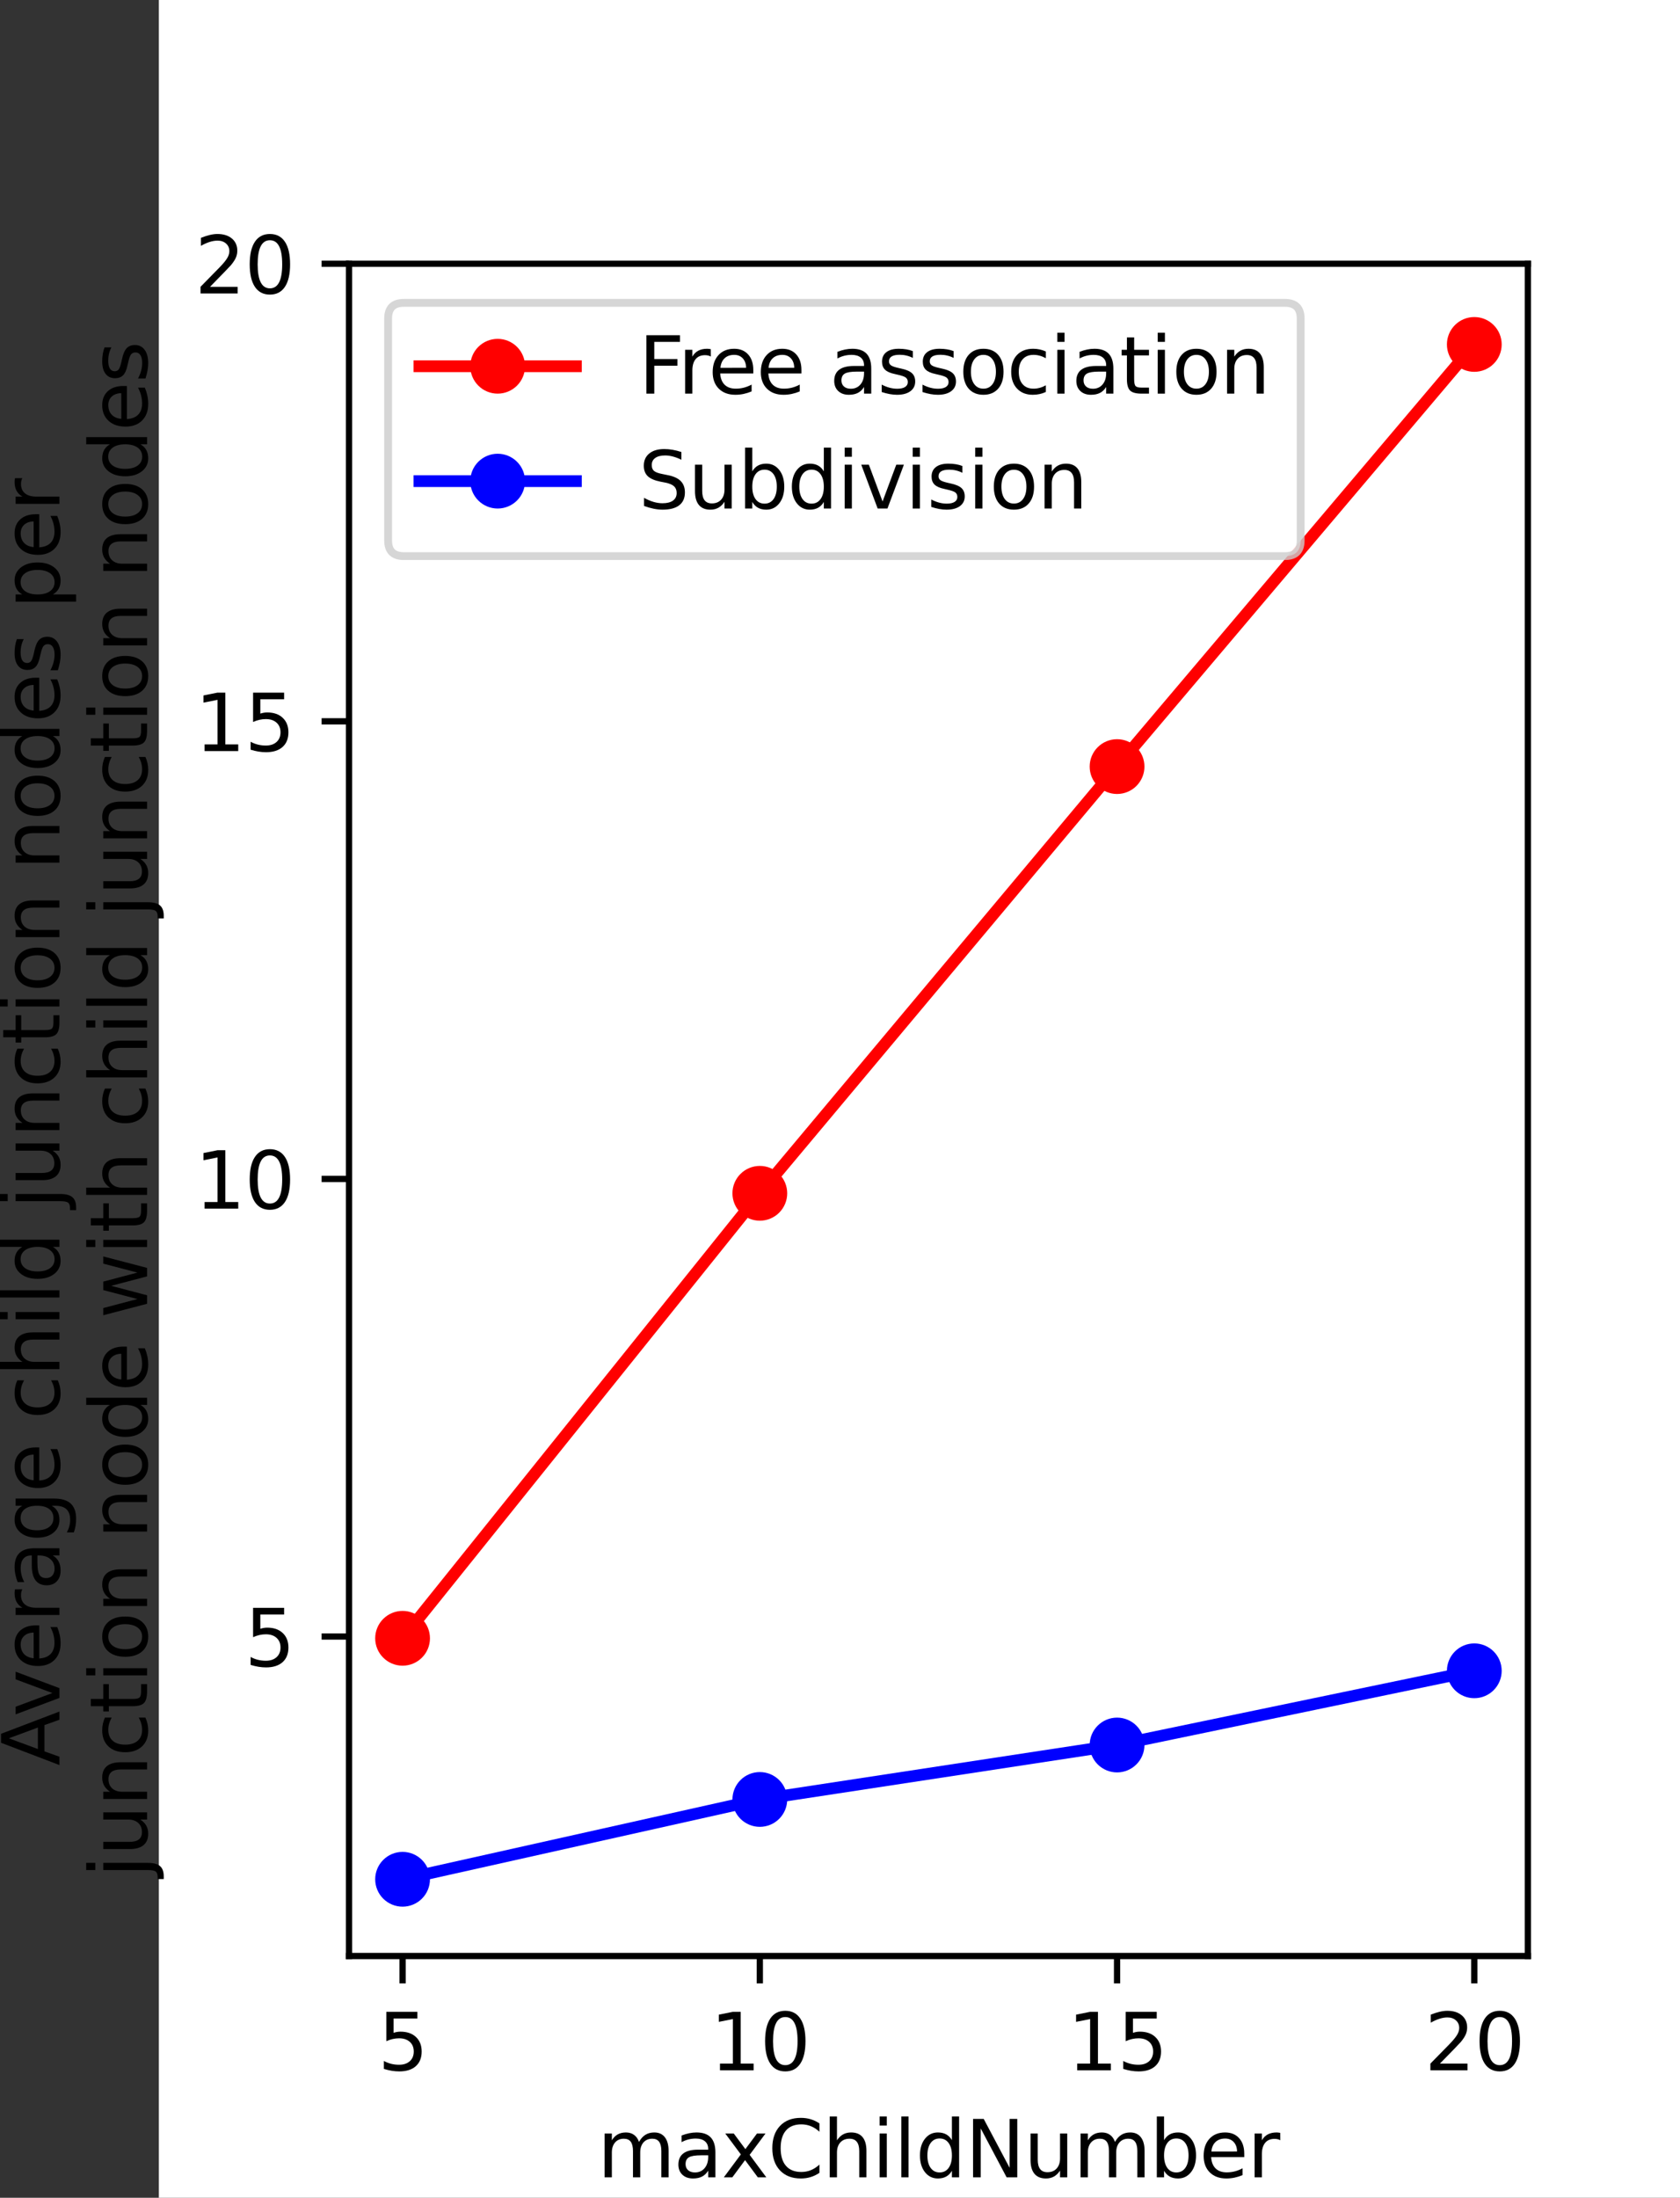<?xml version="1.0" encoding="UTF-8" standalone="no"?>
<svg
   width="214.701pt"
   height="280.8pt"
   viewBox="0 0 214.701 280.8"
   version="1.1"
   id="svg11254"
   sodipodi:docname="average_sub_junction_nodes_per_junction.svg"
   inkscape:version="1.2.2 (b0a8486541, 2022-12-01)"
   xmlns:inkscape="http://www.inkscape.org/namespaces/inkscape"
   xmlns:sodipodi="http://sodipodi.sourceforge.net/DTD/sodipodi-0.dtd"
   xmlns:xlink="http://www.w3.org/1999/xlink"
   xmlns="http://www.w3.org/2000/svg"
   xmlns:svg="http://www.w3.org/2000/svg"
   xmlns:rdf="http://www.w3.org/1999/02/22-rdf-syntax-ns#"
   xmlns:cc="http://creativecommons.org/ns#"
   xmlns:dc="http://purl.org/dc/elements/1.1/">
  <rect x="0" y="0" width="214.701" height="280.8" fill="#333333" stroke="none"/>
  <sodipodi:namedview
     id="namedview11256"
     pagecolor="#ffffff"
     bordercolor="#000000"
     borderopacity="0.25"
     inkscape:showpageshadow="2"
     inkscape:pageopacity="0.0"
     inkscape:pagecheckerboard="0"
     inkscape:deskcolor="#d1d1d1"
     inkscape:document-units="pt"
     showgrid="false"
     inkscape:zoom="2.326389"
     inkscape:cx="156.89552"
     inkscape:cy="187.62984"
     inkscape:window-width="1920"
     inkscape:window-height="1080"
     inkscape:window-x="0"
     inkscape:window-y="0"
     inkscape:window-maximized="1"
     inkscape:current-layer="svg11254" />
  <defs
     id="defs10782">
    <style
       type="text/css"
       id="style10780">*{stroke-linejoin: round; stroke-linecap: butt}</style>
  </defs>
  <g
     id="figure_1"
     transform="translate(20.301)">
    <g
       id="patch_1">
      <path
         d="M 0,280.8 H 194.4 V 0 H 0 Z"
         style="fill:#ffffff"
         id="path10784" />
    </g>
    <g
       id="axes_1">
      <g
         id="patch_2">
        <path
           d="M 24.3,249.912 H 174.96 V 33.696 H 24.3 Z"
           style="fill:#ffffff"
           id="path10787" />
      </g>
      <g
         id="matplotlib.axis_1">
        <g
           id="xtick_1">
          <g
             id="line2d_1">
            <defs
               id="defs10791">
              <path
                 id="m374f528815"
                 d="M 0,0 V 3.5"
                 style="stroke:#000000;stroke-width:0.8" />
            </defs>
            <g
               id="g10795">
              <use
                 xlink:href="#m374f528815"
                 x="31.148"
                 y="249.912"
                 style="stroke:#000000;stroke-width:0.8"
                 id="use10793" />
            </g>
          </g>
          <g
             id="text_1">
            <!-- 5 -->
            <g
               transform="matrix(0.1,0,0,-0.1,27.967,264.51)"
               id="g10803">
              <defs
                 id="defs10799">
                <path
                   id="DejaVuSans-35"
                   d="M 691,4666 H 3169 V 4134 H 1269 V 2991 q 137,47 274,70 138,23 276,23 781,0 1237,-428 457,-428 457,-1159 Q 3513,744 3044,326 2575,-91 1722,-91 1428,-91 1123,-41 819,9 494,109 v 635 q 281,-153 581,-228 300,-75 634,-75 541,0 856,284 316,284 316,772 0,487 -316,771 -315,285 -856,285 -253,0 -505,-56 -251,-56 -513,-175 z"
                   transform="scale(0.016)" />
              </defs>
              <use
                 xlink:href="#DejaVuSans-35"
                 id="use10801" />
            </g>
          </g>
        </g>
        <g
           id="xtick_2">
          <g
             id="line2d_2">
            <g
               id="g10809">
              <use
                 xlink:href="#m374f528815"
                 x="76.803"
                 y="249.912"
                 style="stroke:#000000;stroke-width:0.8"
                 id="use10807" />
            </g>
          </g>
          <g
             id="text_2">
            <!-- 10 -->
            <g
               transform="matrix(0.1,0,0,-0.1,70.44,264.51)"
               id="g10820">
              <defs
                 id="defs10814">
                <path
                   id="DejaVuSans-31"
                   d="M 794,531 H 1825 V 4091 L 703,3866 v 575 l 1116,225 h 631 V 531 H 3481 V 0 H 794 Z"
                   transform="scale(0.016)" />
                <path
                   id="DejaVuSans-30"
                   d="m 2034,4250 q -487,0 -733,-480 -245,-479 -245,-1442 0,-959 245,-1439 246,-480 733,-480 491,0 736,480 246,480 246,1439 0,963 -246,1442 -245,480 -736,480 z m 0,500 q 785,0 1199,-621 414,-620 414,-1801 0,-1178 -414,-1799 -414,-620 -1199,-620 -784,0 -1198,620 -414,621 -414,1799 0,1181 414,1801 414,621 1198,621 z"
                   transform="scale(0.016)" />
              </defs>
              <use
                 xlink:href="#DejaVuSans-31"
                 id="use10816" />
              <use
                 xlink:href="#DejaVuSans-30"
                 x="63.623"
                 id="use10818" />
            </g>
          </g>
        </g>
        <g
           id="xtick_3">
          <g
             id="line2d_3">
            <g
               id="g10826">
              <use
                 xlink:href="#m374f528815"
                 x="122.457"
                 y="249.912"
                 style="stroke:#000000;stroke-width:0.8"
                 id="use10824" />
            </g>
          </g>
          <g
             id="text_3">
            <!-- 15 -->
            <g
               transform="matrix(0.1,0,0,-0.1,116.095,264.51)"
               id="g10833">
              <use
                 xlink:href="#DejaVuSans-31"
                 id="use10829" />
              <use
                 xlink:href="#DejaVuSans-35"
                 x="63.623"
                 id="use10831" />
            </g>
          </g>
        </g>
        <g
           id="xtick_4">
          <g
             id="line2d_4">
            <g
               id="g10839">
              <use
                 xlink:href="#m374f528815"
                 x="168.112"
                 y="249.912"
                 style="stroke:#000000;stroke-width:0.8"
                 id="use10837" />
            </g>
          </g>
          <g
             id="text_4">
            <!-- 20 -->
            <g
               transform="matrix(0.1,0,0,-0.1,161.749,264.51)"
               id="g10849">
              <defs
                 id="defs10843">
                <path
                   id="DejaVuSans-32"
                   d="M 1228,531 H 3431 V 0 H 469 v 531 q 359,372 979,998 621,627 780,809 303,340 423,576 121,236 121,464 0,372 -261,606 -261,235 -680,235 -297,0 -627,-103 -329,-103 -704,-313 v 638 q 381,153 712,231 332,78 607,78 725,0 1156,-363 431,-362 431,-968 0,-288 -108,-546 -107,-257 -392,-607 -78,-91 -497,-524 Q 1991,1309 1228,531 Z"
                   transform="scale(0.016)" />
              </defs>
              <use
                 xlink:href="#DejaVuSans-32"
                 id="use10845" />
              <use
                 xlink:href="#DejaVuSans-30"
                 x="63.623"
                 id="use10847" />
            </g>
          </g>
        </g>
        <g
           id="text_5">
          <!-- maxChildNumber -->
          <g
             transform="matrix(0.1,0,0,-0.1,56.038,278.189)"
             id="g10896">
            <defs
               id="defs10866">
              <path
                 id="DejaVuSans-6d"
                 d="m 3328,2828 q 216,388 516,572 300,184 706,184 547,0 844,-383 297,-382 297,-1088 V 0 h -578 v 2094 q 0,503 -179,746 -178,244 -543,244 -447,0 -707,-297 -259,-296 -259,-809 V 0 h -578 v 2094 q 0,506 -178,748 -178,242 -550,242 -441,0 -701,-298 -259,-298 -259,-808 V 0 H 581 v 3500 h 578 v -544 q 197,322 472,475 275,153 653,153 382,0 649,-194 267,-193 395,-562 z"
                 transform="scale(0.016)" />
              <path
                 id="DejaVuSans-61"
                 d="m 2194,1759 q -697,0 -966,-159 -269,-159 -269,-544 0,-306 202,-486 202,-179 548,-179 479,0 768,339 289,339 289,901 v 128 z m 1147,238 V 0 H 2766 V 531 Q 2569,213 2275,61 1981,-91 1556,-91 q -537,0 -855,302 -317,302 -317,808 0,590 395,890 396,300 1180,300 h 807 v 57 q 0,397 -261,614 -261,217 -733,217 -300,0 -585,-72 -284,-72 -546,-216 v 532 q 315,122 612,182 297,61 578,61 760,0 1135,-394 375,-393 375,-1193 z"
                 transform="scale(0.016)" />
              <path
                 id="DejaVuSans-78"
                 d="M 3513,3500 2247,1797 3578,0 H 2900 L 1881,1375 863,0 H 184 L 1544,1831 300,3500 h 678 l 928,-1247 928,1247 z"
                 transform="scale(0.016)" />
              <path
                 id="DejaVuSans-43"
                 d="m 4122,4306 v -665 q -319,297 -680,443 -361,147 -767,147 -800,0 -1225,-489 -425,-489 -425,-1414 0,-922 425,-1411 425,-489 1225,-489 406,0 767,147 361,147 680,444 V 359 Q 3791,134 3420,21 3050,-91 2638,-91 1578,-91 968,557 359,1206 359,2328 q 0,1125 609,1773 610,649 1670,649 418,0 788,-111 371,-111 696,-333 z"
                 transform="scale(0.016)" />
              <path
                 id="DejaVuSans-68"
                 d="M 3513,2113 V 0 h -575 v 2094 q 0,497 -194,743 -194,247 -581,247 -466,0 -735,-297 -269,-296 -269,-809 V 0 H 581 v 4863 h 578 V 2956 q 207,316 486,472 280,156 646,156 603,0 912,-373 310,-373 310,-1098 z"
                 transform="scale(0.016)" />
              <path
                 id="DejaVuSans-69"
                 d="m 603,3500 h 575 V 0 H 603 Z m 0,1363 h 575 V 4134 H 603 Z"
                 transform="scale(0.016)" />
              <path
                 id="DejaVuSans-6c"
                 d="m 603,4863 h 575 V 0 H 603 Z"
                 transform="scale(0.016)" />
              <path
                 id="DejaVuSans-64"
                 d="m 2906,2969 v 1894 h 575 V 0 H 2906 V 525 Q 2725,213 2448,61 2172,-91 1784,-91 1150,-91 751,415 353,922 353,1747 q 0,825 398,1331 399,506 1033,506 388,0 664,-152 277,-151 458,-463 z M 947,1747 q 0,-634 261,-995 261,-361 717,-361 456,0 718,361 263,361 263,995 0,634 -263,995 -262,361 -718,361 -456,0 -717,-361 -261,-361 -261,-995 z"
                 transform="scale(0.016)" />
              <path
                 id="DejaVuSans-4e"
                 d="m 628,4666 h 850 L 3547,763 v 3903 h 612 V 0 H 3309 L 1241,3903 V 0 H 628 Z"
                 transform="scale(0.016)" />
              <path
                 id="DejaVuSans-75"
                 d="m 544,1381 v 2119 h 575 V 1403 q 0,-497 193,-746 194,-248 582,-248 465,0 735,297 271,297 271,810 v 1984 h 575 V 0 H 2900 V 538 Q 2691,219 2414,64 2138,-91 1772,-91 1169,-91 856,284 544,659 544,1381 Z m 1447,2203 z"
                 transform="scale(0.016)" />
              <path
                 id="DejaVuSans-62"
                 d="m 3116,1747 q 0,634 -261,995 -261,361 -717,361 -457,0 -718,-361 -261,-361 -261,-995 0,-634 261,-995 261,-361 718,-361 456,0 717,361 261,361 261,995 z M 1159,2969 q 182,312 458,463 277,152 661,152 638,0 1036,-506 399,-506 399,-1331 Q 3713,922 3314,415 2916,-91 2278,-91 1894,-91 1617,61 1341,213 1159,525 V 0 H 581 v 4863 h 578 z"
                 transform="scale(0.016)" />
              <path
                 id="DejaVuSans-65"
                 d="M 3597,1894 V 1613 H 953 q 38,-594 358,-905 320,-311 892,-311 331,0 642,81 311,81 618,244 V 178 Q 3153,47 2828,-22 2503,-91 2169,-91 1331,-91 842,396 353,884 353,1716 q 0,859 464,1363 464,505 1252,505 706,0 1117,-455 411,-454 411,-1235 z m -575,169 q -6,471 -264,752 -258,282 -683,282 -481,0 -770,-272 -289,-272 -333,-766 z"
                 transform="scale(0.016)" />
              <path
                 id="DejaVuSans-72"
                 d="m 2631,2963 q -97,56 -211,82 -114,27 -251,27 -488,0 -749,-317 -261,-317 -261,-911 V 0 H 581 v 3500 h 578 v -544 q 182,319 472,473 291,155 707,155 59,0 131,-8 72,-7 159,-23 z"
                 transform="scale(0.016)" />
            </defs>
            <use
               xlink:href="#DejaVuSans-6d"
               id="use10868" />
            <use
               xlink:href="#DejaVuSans-61"
               x="97.412"
               id="use10870" />
            <use
               xlink:href="#DejaVuSans-78"
               x="158.691"
               id="use10872" />
            <use
               xlink:href="#DejaVuSans-43"
               x="217.871"
               id="use10874" />
            <use
               xlink:href="#DejaVuSans-68"
               x="287.695"
               id="use10876" />
            <use
               xlink:href="#DejaVuSans-69"
               x="351.074"
               id="use10878" />
            <use
               xlink:href="#DejaVuSans-6c"
               x="378.857"
               id="use10880" />
            <use
               xlink:href="#DejaVuSans-64"
               x="406.641"
               id="use10882" />
            <use
               xlink:href="#DejaVuSans-4e"
               x="470.117"
               id="use10884" />
            <use
               xlink:href="#DejaVuSans-75"
               x="544.922"
               id="use10886" />
            <use
               xlink:href="#DejaVuSans-6d"
               x="608.301"
               id="use10888" />
            <use
               xlink:href="#DejaVuSans-62"
               x="705.713"
               id="use10890" />
            <use
               xlink:href="#DejaVuSans-65"
               x="769.189"
               id="use10892" />
            <use
               xlink:href="#DejaVuSans-72"
               x="830.713"
               id="use10894" />
          </g>
        </g>
      </g>
      <g
         id="matplotlib.axis_2">
        <g
           id="ytick_1">
          <g
             id="line2d_5">
            <defs
               id="defs10901">
              <path
                 id="m7ce250c5ac"
                 d="M 0,0 H -3.5"
                 style="stroke:#000000;stroke-width:0.8" />
            </defs>
            <g
               id="g10905">
              <use
                 xlink:href="#m7ce250c5ac"
                 x="24.3"
                 y="209.093"
                 style="stroke:#000000;stroke-width:0.8"
                 id="use10903" />
            </g>
          </g>
          <g
             id="text_6">
            <!-- 5 -->
            <g
               transform="matrix(0.1,0,0,-0.1,10.938,212.892)"
               id="g10910">
              <use
                 xlink:href="#DejaVuSans-35"
                 id="use10908" />
            </g>
          </g>
        </g>
        <g
           id="ytick_2">
          <g
             id="line2d_6">
            <g
               id="g10916">
              <use
                 xlink:href="#m7ce250c5ac"
                 x="24.3"
                 y="150.627"
                 style="stroke:#000000;stroke-width:0.8"
                 id="use10914" />
            </g>
          </g>
          <g
             id="text_7">
            <!-- 10 -->
            <g
               transform="matrix(0.1,0,0,-0.1,4.575,154.426)"
               id="g10923">
              <use
                 xlink:href="#DejaVuSans-31"
                 id="use10919" />
              <use
                 xlink:href="#DejaVuSans-30"
                 x="63.623"
                 id="use10921" />
            </g>
          </g>
        </g>
        <g
           id="ytick_3">
          <g
             id="line2d_7">
            <g
               id="g10929">
              <use
                 xlink:href="#m7ce250c5ac"
                 x="24.3"
                 y="92.162"
                 style="stroke:#000000;stroke-width:0.8"
                 id="use10927" />
            </g>
          </g>
          <g
             id="text_8">
            <!-- 15 -->
            <g
               transform="matrix(0.1,0,0,-0.1,4.575,95.961)"
               id="g10936">
              <use
                 xlink:href="#DejaVuSans-31"
                 id="use10932" />
              <use
                 xlink:href="#DejaVuSans-35"
                 x="63.623"
                 id="use10934" />
            </g>
          </g>
        </g>
        <g
           id="ytick_4">
          <g
             id="line2d_8">
            <g
               id="g10942">
              <use
                 xlink:href="#m7ce250c5ac"
                 x="24.3"
                 y="33.696"
                 style="stroke:#000000;stroke-width:0.8"
                 id="use10940" />
            </g>
          </g>
          <g
             id="text_9">
            <!-- 20 -->
            <g
               transform="matrix(0.1,0,0,-0.1,4.575,37.495)"
               id="g10949">
              <use
                 xlink:href="#DejaVuSans-32"
                 id="use10945" />
              <use
                 xlink:href="#DejaVuSans-30"
                 x="63.623"
                 id="use10947" />
            </g>
          </g>
        </g>
        <g
           id="text_10">
          <!-- Average child junction nodes per  -->
          <g
             transform="matrix(0,-0.1,-0.1,0,-12.703,225.595)"
             id="g11032">
            <defs
               id="defs10964">
              <path
                 id="DejaVuSans-41"
                 d="M 2188,4044 1331,1722 h 1716 z m -357,622 h 716 L 4325,0 H 3669 L 3244,1197 H 1141 L 716,0 H 50 Z"
                 transform="scale(0.016)" />
              <path
                 id="DejaVuSans-76"
                 d="M 191,3500 H 800 L 1894,563 2988,3500 h 609 L 2284,0 h -781 z"
                 transform="scale(0.016)" />
              <path
                 id="DejaVuSans-67"
                 d="m 2906,1791 q 0,625 -258,968 -257,344 -723,344 -462,0 -720,-344 -258,-343 -258,-968 0,-622 258,-966 258,-344 720,-344 466,0 723,344 258,344 258,966 z M 3481,434 q 0,-893 -397,-1329 -396,-436 -1215,-436 -303,0 -572,45 -269,45 -522,139 v 559 q 253,-137 500,-202 247,-66 503,-66 566,0 847,295 281,295 281,892 V 616 Q 2728,306 2450,153 2172,0 1784,0 1141,0 747,490 353,981 353,1791 q 0,812 394,1302 394,491 1037,491 388,0 666,-153 278,-153 456,-462 v 531 h 575 z"
                 transform="scale(0.016)" />
              <path
                 id="DejaVuSans-20"
                 transform="scale(0.016)"
                 d="" />
              <path
                 id="DejaVuSans-63"
                 d="m 3122,3366 v -538 q -244,135 -489,202 -245,67 -495,67 -560,0 -870,-355 -309,-354 -309,-995 0,-641 309,-996 310,-354 870,-354 250,0 495,67 245,67 489,202 V 134 Q 2881,22 2623,-34 2366,-91 2075,-91 1284,-91 818,406 353,903 353,1747 q 0,856 470,1346 471,491 1290,491 265,0 518,-55 253,-54 491,-163 z"
                 transform="scale(0.016)" />
              <path
                 id="DejaVuSans-6a"
                 d="m 603,3500 h 575 V -63 q 0,-668 -255,-968 -254,-300 -820,-300 h -219 v 487 H 38 q 328,0 446,152 119,151 119,629 z m 0,1363 h 575 V 4134 H 603 Z"
                 transform="scale(0.016)" />
              <path
                 id="DejaVuSans-6e"
                 d="M 3513,2113 V 0 h -575 v 2094 q 0,497 -194,743 -194,247 -581,247 -466,0 -735,-297 -269,-296 -269,-809 V 0 H 581 v 3500 h 578 v -544 q 207,316 486,472 280,156 646,156 603,0 912,-373 310,-373 310,-1098 z"
                 transform="scale(0.016)" />
              <path
                 id="DejaVuSans-74"
                 d="M 1172,4494 V 3500 H 2356 V 3053 H 1172 V 1153 q 0,-428 117,-550 117,-122 477,-122 h 590 V 0 H 1766 Q 1100,0 847,248 594,497 594,1153 V 3053 H 172 v 447 h 422 v 994 z"
                 transform="scale(0.016)" />
              <path
                 id="DejaVuSans-6f"
                 d="m 1959,3097 q -462,0 -731,-361 -269,-361 -269,-989 0,-628 267,-989 268,-361 733,-361 460,0 728,362 269,363 269,988 0,622 -269,986 -268,364 -728,364 z m 0,487 q 750,0 1178,-488 429,-487 429,-1349 Q 3566,888 3137,398 2709,-91 1959,-91 1206,-91 779,398 353,888 353,1747 q 0,862 426,1349 427,488 1180,488 z"
                 transform="scale(0.016)" />
              <path
                 id="DejaVuSans-73"
                 d="m 2834,3397 v -544 q -243,125 -506,187 -262,63 -544,63 -428,0 -642,-131 -214,-131 -214,-394 0,-200 153,-314 153,-114 616,-217 l 197,-44 q 612,-131 870,-370 258,-239 258,-667 0,-488 -386,-773 Q 2250,-91 1575,-91 1294,-91 989,-36 684,19 347,128 v 594 q 319,-166 628,-249 309,-82 613,-82 406,0 624,139 219,139 219,392 0,234 -158,359 -157,125 -692,241 l -200,47 q -534,112 -772,345 -237,233 -237,639 0,494 350,762 350,269 994,269 318,0 599,-47 282,-46 519,-140 z"
                 transform="scale(0.016)" />
              <path
                 id="DejaVuSans-70"
                 d="M 1159,525 V -1331 H 581 v 4831 h 578 v -531 q 182,312 458,463 277,152 661,152 638,0 1036,-506 399,-506 399,-1331 0,-825 -399,-1332 -398,-506 -1036,-506 -384,0 -661,152 -276,152 -458,464 z m 1957,1222 q 0,634 -261,995 -261,361 -717,361 -457,0 -718,-361 -261,-361 -261,-995 0,-634 261,-995 261,-361 718,-361 456,0 717,361 261,361 261,995 z"
                 transform="scale(0.016)" />
            </defs>
            <use
               xlink:href="#DejaVuSans-41"
               id="use10966" />
            <use
               xlink:href="#DejaVuSans-76"
               x="62.533"
               id="use10968" />
            <use
               xlink:href="#DejaVuSans-65"
               x="121.713"
               id="use10970" />
            <use
               xlink:href="#DejaVuSans-72"
               x="183.236"
               id="use10972" />
            <use
               xlink:href="#DejaVuSans-61"
               x="224.35"
               id="use10974" />
            <use
               xlink:href="#DejaVuSans-67"
               x="285.629"
               id="use10976" />
            <use
               xlink:href="#DejaVuSans-65"
               x="349.105"
               id="use10978" />
            <use
               xlink:href="#DejaVuSans-20"
               x="410.629"
               id="use10980" />
            <use
               xlink:href="#DejaVuSans-63"
               x="442.416"
               id="use10982" />
            <use
               xlink:href="#DejaVuSans-68"
               x="497.396"
               id="use10984" />
            <use
               xlink:href="#DejaVuSans-69"
               x="560.775"
               id="use10986" />
            <use
               xlink:href="#DejaVuSans-6c"
               x="588.559"
               id="use10988" />
            <use
               xlink:href="#DejaVuSans-64"
               x="616.342"
               id="use10990" />
            <use
               xlink:href="#DejaVuSans-20"
               x="679.818"
               id="use10992" />
            <use
               xlink:href="#DejaVuSans-6a"
               x="711.605"
               id="use10994" />
            <use
               xlink:href="#DejaVuSans-75"
               x="739.389"
               id="use10996" />
            <use
               xlink:href="#DejaVuSans-6e"
               x="802.768"
               id="use10998" />
            <use
               xlink:href="#DejaVuSans-63"
               x="866.146"
               id="use11000" />
            <use
               xlink:href="#DejaVuSans-74"
               x="921.127"
               id="use11002" />
            <use
               xlink:href="#DejaVuSans-69"
               x="960.336"
               id="use11004" />
            <use
               xlink:href="#DejaVuSans-6f"
               x="988.119"
               id="use11006" />
            <use
               xlink:href="#DejaVuSans-6e"
               x="1049.301"
               id="use11008" />
            <use
               xlink:href="#DejaVuSans-20"
               x="1112.68"
               id="use11010" />
            <use
               xlink:href="#DejaVuSans-6e"
               x="1144.467"
               id="use11012" />
            <use
               xlink:href="#DejaVuSans-6f"
               x="1207.846"
               id="use11014" />
            <use
               xlink:href="#DejaVuSans-64"
               x="1269.027"
               id="use11016" />
            <use
               xlink:href="#DejaVuSans-65"
               x="1332.504"
               id="use11018" />
            <use
               xlink:href="#DejaVuSans-73"
               x="1394.027"
               id="use11020" />
            <use
               xlink:href="#DejaVuSans-20"
               x="1446.127"
               id="use11022" />
            <use
               xlink:href="#DejaVuSans-70"
               x="1477.914"
               id="use11024" />
            <use
               xlink:href="#DejaVuSans-65"
               x="1541.391"
               id="use11026" />
            <use
               xlink:href="#DejaVuSans-72"
               x="1602.914"
               id="use11028" />
            <use
               xlink:href="#DejaVuSans-20"
               x="1644.027"
               id="use11030" />
          </g>
          <!-- junction node with child junction nodes -->
          <g
             transform="matrix(0,-0.1,-0.1,0,-1.505,239.895)"
             id="g11115">
            <defs
               id="defs11035">
              <path
                 id="DejaVuSans-77"
                 d="m 269,3500 h 575 l 719,-2731 715,2731 h 678 l 719,-2731 716,2731 h 575 L 4050,0 H 3372 L 2619,2869 1863,0 h -679 z"
                 transform="scale(0.016)" />
            </defs>
            <use
               xlink:href="#DejaVuSans-6a"
               id="use11037" />
            <use
               xlink:href="#DejaVuSans-75"
               x="27.783"
               id="use11039" />
            <use
               xlink:href="#DejaVuSans-6e"
               x="91.162"
               id="use11041" />
            <use
               xlink:href="#DejaVuSans-63"
               x="154.541"
               id="use11043" />
            <use
               xlink:href="#DejaVuSans-74"
               x="209.521"
               id="use11045" />
            <use
               xlink:href="#DejaVuSans-69"
               x="248.73"
               id="use11047" />
            <use
               xlink:href="#DejaVuSans-6f"
               x="276.514"
               id="use11049" />
            <use
               xlink:href="#DejaVuSans-6e"
               x="337.695"
               id="use11051" />
            <use
               xlink:href="#DejaVuSans-20"
               x="401.074"
               id="use11053" />
            <use
               xlink:href="#DejaVuSans-6e"
               x="432.861"
               id="use11055" />
            <use
               xlink:href="#DejaVuSans-6f"
               x="496.24"
               id="use11057" />
            <use
               xlink:href="#DejaVuSans-64"
               x="557.422"
               id="use11059" />
            <use
               xlink:href="#DejaVuSans-65"
               x="620.898"
               id="use11061" />
            <use
               xlink:href="#DejaVuSans-20"
               x="682.422"
               id="use11063" />
            <use
               xlink:href="#DejaVuSans-77"
               x="714.209"
               id="use11065" />
            <use
               xlink:href="#DejaVuSans-69"
               x="795.996"
               id="use11067" />
            <use
               xlink:href="#DejaVuSans-74"
               x="823.779"
               id="use11069" />
            <use
               xlink:href="#DejaVuSans-68"
               x="862.988"
               id="use11071" />
            <use
               xlink:href="#DejaVuSans-20"
               x="926.367"
               id="use11073" />
            <use
               xlink:href="#DejaVuSans-63"
               x="958.154"
               id="use11075" />
            <use
               xlink:href="#DejaVuSans-68"
               x="1013.135"
               id="use11077" />
            <use
               xlink:href="#DejaVuSans-69"
               x="1076.514"
               id="use11079" />
            <use
               xlink:href="#DejaVuSans-6c"
               x="1104.297"
               id="use11081" />
            <use
               xlink:href="#DejaVuSans-64"
               x="1132.08"
               id="use11083" />
            <use
               xlink:href="#DejaVuSans-20"
               x="1195.557"
               id="use11085" />
            <use
               xlink:href="#DejaVuSans-6a"
               x="1227.344"
               id="use11087" />
            <use
               xlink:href="#DejaVuSans-75"
               x="1255.127"
               id="use11089" />
            <use
               xlink:href="#DejaVuSans-6e"
               x="1318.506"
               id="use11091" />
            <use
               xlink:href="#DejaVuSans-63"
               x="1381.885"
               id="use11093" />
            <use
               xlink:href="#DejaVuSans-74"
               x="1436.865"
               id="use11095" />
            <use
               xlink:href="#DejaVuSans-69"
               x="1476.074"
               id="use11097" />
            <use
               xlink:href="#DejaVuSans-6f"
               x="1503.857"
               id="use11099" />
            <use
               xlink:href="#DejaVuSans-6e"
               x="1565.039"
               id="use11101" />
            <use
               xlink:href="#DejaVuSans-20"
               x="1628.418"
               id="use11103" />
            <use
               xlink:href="#DejaVuSans-6e"
               x="1660.205"
               id="use11105" />
            <use
               xlink:href="#DejaVuSans-6f"
               x="1723.584"
               id="use11107" />
            <use
               xlink:href="#DejaVuSans-64"
               x="1784.766"
               id="use11109" />
            <use
               xlink:href="#DejaVuSans-65"
               x="1848.242"
               id="use11111" />
            <use
               xlink:href="#DejaVuSans-73"
               x="1909.766"
               id="use11113" />
          </g>
        </g>
      </g>
      <g
         id="line2d_9">
        <path
           d="M 31.148,209.318 76.803,152.464 122.457,97.944 168.112,44.007"
           clip-path="url(#p2ec107778a)"
           style="fill:none;stroke:#ff0000;stroke-width:1.5;stroke-linecap:square"
           id="path11119" />
        <defs
           id="defs11122">
          <path
             id="m34877dfbf5"
             d="M 0,3 C 0.796,3 1.559,2.684 2.121,2.121 2.684,1.559 3,0.796 3,0 3,-0.796 2.684,-1.559 2.121,-2.121 1.559,-2.684 0.796,-3 0,-3 -0.796,-3 -1.559,-2.684 -2.121,-2.121 -2.684,-1.559 -3,-0.796 -3,0 -3,0.796 -2.684,1.559 -2.121,2.121 -1.559,2.684 -0.796,3 0,3 Z"
             style="stroke:#ff0000" />
        </defs>
        <g
           clip-path="url(#p2ec107778a)"
           id="g11132">
          <use
             xlink:href="#m34877dfbf5"
             x="31.148"
             y="209.318"
             style="fill:#ff0000;stroke:#ff0000"
             id="use11124" />
          <use
             xlink:href="#m34877dfbf5"
             x="76.803"
             y="152.464"
             style="fill:#ff0000;stroke:#ff0000"
             id="use11126" />
          <use
             xlink:href="#m34877dfbf5"
             x="122.457"
             y="97.944"
             style="fill:#ff0000;stroke:#ff0000"
             id="use11128" />
          <use
             xlink:href="#m34877dfbf5"
             x="168.112"
             y="44.007"
             style="fill:#ff0000;stroke:#ff0000"
             id="use11130" />
        </g>
      </g>
      <g
         id="line2d_10">
        <path
           d="m 31.148,240.107 45.655,-10.199 45.655,-6.955 45.655,-9.481"
           clip-path="url(#p2ec107778a)"
           style="fill:none;stroke:#0000ff;stroke-width:1.5;stroke-linecap:square"
           id="path11135" />
        <defs
           id="defs11138">
          <path
             id="mc19c11aad5"
             d="M 0,3 C 0.796,3 1.559,2.684 2.121,2.121 2.684,1.559 3,0.796 3,0 3,-0.796 2.684,-1.559 2.121,-2.121 1.559,-2.684 0.796,-3 0,-3 -0.796,-3 -1.559,-2.684 -2.121,-2.121 -2.684,-1.559 -3,-0.796 -3,0 -3,0.796 -2.684,1.559 -2.121,2.121 -1.559,2.684 -0.796,3 0,3 Z"
             style="stroke:#0000ff" />
        </defs>
        <g
           clip-path="url(#p2ec107778a)"
           id="g11148">
          <use
             xlink:href="#mc19c11aad5"
             x="31.148"
             y="240.107"
             style="fill:#0000ff;stroke:#0000ff"
             id="use11140" />
          <use
             xlink:href="#mc19c11aad5"
             x="76.803"
             y="229.908"
             style="fill:#0000ff;stroke:#0000ff"
             id="use11142" />
          <use
             xlink:href="#mc19c11aad5"
             x="122.457"
             y="222.953"
             style="fill:#0000ff;stroke:#0000ff"
             id="use11144" />
          <use
             xlink:href="#mc19c11aad5"
             x="168.112"
             y="213.472"
             style="fill:#0000ff;stroke:#0000ff"
             id="use11146" />
        </g>
      </g>
      <g
         id="patch_3">
        <path
           d="M 24.3,249.912 V 33.696"
           style="fill:none;stroke:#000000;stroke-width:0.8;stroke-linecap:square;stroke-linejoin:miter"
           id="path11151" />
      </g>
      <g
         id="patch_4">
        <path
           d="M 174.96,249.912 V 33.696"
           style="fill:none;stroke:#000000;stroke-width:0.8;stroke-linecap:square;stroke-linejoin:miter"
           id="path11154" />
      </g>
      <g
         id="patch_5">
        <path
           d="M 24.3,249.912 H 174.96"
           style="fill:none;stroke:#000000;stroke-width:0.8;stroke-linecap:square;stroke-linejoin:miter"
           id="path11157" />
      </g>
      <g
         id="patch_6">
        <path
           d="M 24.3,33.696 H 174.96"
           style="fill:none;stroke:#000000;stroke-width:0.8;stroke-linecap:square;stroke-linejoin:miter"
           id="path11160" />
      </g>
      <g
         id="legend_1">
        <g
           id="patch_7">
          <path
             d="m 31.3,71.052 h 112.622 q 2,0 2,-2 V 40.696 q 0,-2 -2,-2 H 31.3 q -2,0 -2,2 v 28.356 q 0,2 2,2 z"
             style="opacity:0.8;fill:#ffffff;stroke:#cccccc;stroke-linejoin:miter"
             id="path11163" />
        </g>
        <g
           id="line2d_11">
          <path
             d="m 33.3,46.794 h 10 10"
             style="fill:none;stroke:#ff0000;stroke-width:1.5;stroke-linecap:square"
             id="path11166" />
          <g
             id="g11170">
            <use
               xlink:href="#m34877dfbf5"
               x="43.3"
               y="46.794"
               style="fill:#ff0000;stroke:#ff0000"
               id="use11168" />
          </g>
        </g>
        <g
           id="text_11">
          <!-- Free association -->
          <g
             transform="matrix(0.1,0,0,-0.1,61.3,50.294)"
             id="g11208">
            <defs
               id="defs11174">
              <path
                 id="DejaVuSans-46"
                 d="M 628,4666 H 3309 V 4134 H 1259 V 2759 H 3109 V 2228 H 1259 V 0 H 628 Z"
                 transform="scale(0.016)" />
            </defs>
            <use
               xlink:href="#DejaVuSans-46"
               id="use11176" />
            <use
               xlink:href="#DejaVuSans-72"
               x="50.27"
               id="use11178" />
            <use
               xlink:href="#DejaVuSans-65"
               x="89.133"
               id="use11180" />
            <use
               xlink:href="#DejaVuSans-65"
               x="150.656"
               id="use11182" />
            <use
               xlink:href="#DejaVuSans-20"
               x="212.18"
               id="use11184" />
            <use
               xlink:href="#DejaVuSans-61"
               x="243.967"
               id="use11186" />
            <use
               xlink:href="#DejaVuSans-73"
               x="305.246"
               id="use11188" />
            <use
               xlink:href="#DejaVuSans-73"
               x="357.346"
               id="use11190" />
            <use
               xlink:href="#DejaVuSans-6f"
               x="409.445"
               id="use11192" />
            <use
               xlink:href="#DejaVuSans-63"
               x="470.627"
               id="use11194" />
            <use
               xlink:href="#DejaVuSans-69"
               x="525.607"
               id="use11196" />
            <use
               xlink:href="#DejaVuSans-61"
               x="553.391"
               id="use11198" />
            <use
               xlink:href="#DejaVuSans-74"
               x="614.67"
               id="use11200" />
            <use
               xlink:href="#DejaVuSans-69"
               x="653.879"
               id="use11202" />
            <use
               xlink:href="#DejaVuSans-6f"
               x="681.662"
               id="use11204" />
            <use
               xlink:href="#DejaVuSans-6e"
               x="742.844"
               id="use11206" />
          </g>
        </g>
        <g
           id="line2d_12">
          <path
             d="m 33.3,61.473 h 10 10"
             style="fill:none;stroke:#0000ff;stroke-width:1.5;stroke-linecap:square"
             id="path11211" />
          <g
             id="g11215">
            <use
               xlink:href="#mc19c11aad5"
               x="43.3"
               y="61.473"
               style="fill:#0000ff;stroke:#0000ff"
               id="use11213" />
          </g>
        </g>
        <g
           id="text_12">
          <!-- Subdivision -->
          <g
             transform="matrix(0.1,0,0,-0.1,61.3,64.973)"
             id="g11243">
            <defs
               id="defs11219">
              <path
                 id="DejaVuSans-53"
                 d="m 3425,4513 v -616 q -359,172 -678,256 -319,85 -616,85 -515,0 -795,-200 -280,-200 -280,-569 0,-310 186,-468 186,-157 705,-254 l 381,-78 q 706,-135 1042,-474 336,-339 336,-907 0,-679 -455,-1029 -454,-350 -1332,-350 -331,0 -705,75 -373,75 -773,222 v 650 q 384,-215 753,-325 369,-109 725,-109 540,0 834,212 294,213 294,607 0,343 -211,537 -211,194 -692,291 l -385,75 q -706,140 -1022,440 -315,300 -315,835 0,619 436,975 436,356 1201,356 329,0 669,-60 341,-59 697,-177 z"
                 transform="scale(0.016)" />
            </defs>
            <use
               xlink:href="#DejaVuSans-53"
               id="use11221" />
            <use
               xlink:href="#DejaVuSans-75"
               x="63.477"
               id="use11223" />
            <use
               xlink:href="#DejaVuSans-62"
               x="126.855"
               id="use11225" />
            <use
               xlink:href="#DejaVuSans-64"
               x="190.332"
               id="use11227" />
            <use
               xlink:href="#DejaVuSans-69"
               x="253.809"
               id="use11229" />
            <use
               xlink:href="#DejaVuSans-76"
               x="281.592"
               id="use11231" />
            <use
               xlink:href="#DejaVuSans-69"
               x="340.771"
               id="use11233" />
            <use
               xlink:href="#DejaVuSans-73"
               x="368.555"
               id="use11235" />
            <use
               xlink:href="#DejaVuSans-69"
               x="420.654"
               id="use11237" />
            <use
               xlink:href="#DejaVuSans-6f"
               x="448.438"
               id="use11239" />
            <use
               xlink:href="#DejaVuSans-6e"
               x="509.619"
               id="use11241" />
          </g>
        </g>
      </g>
    </g>
  </g>
  <defs
     id="defs11252">
    <clipPath
       id="p2ec107778a">
      <rect
         x="24.3"
         y="33.696"
         width="150.66"
         height="216.216"
         id="rect11249" />
    </clipPath>
  </defs>
</svg>
